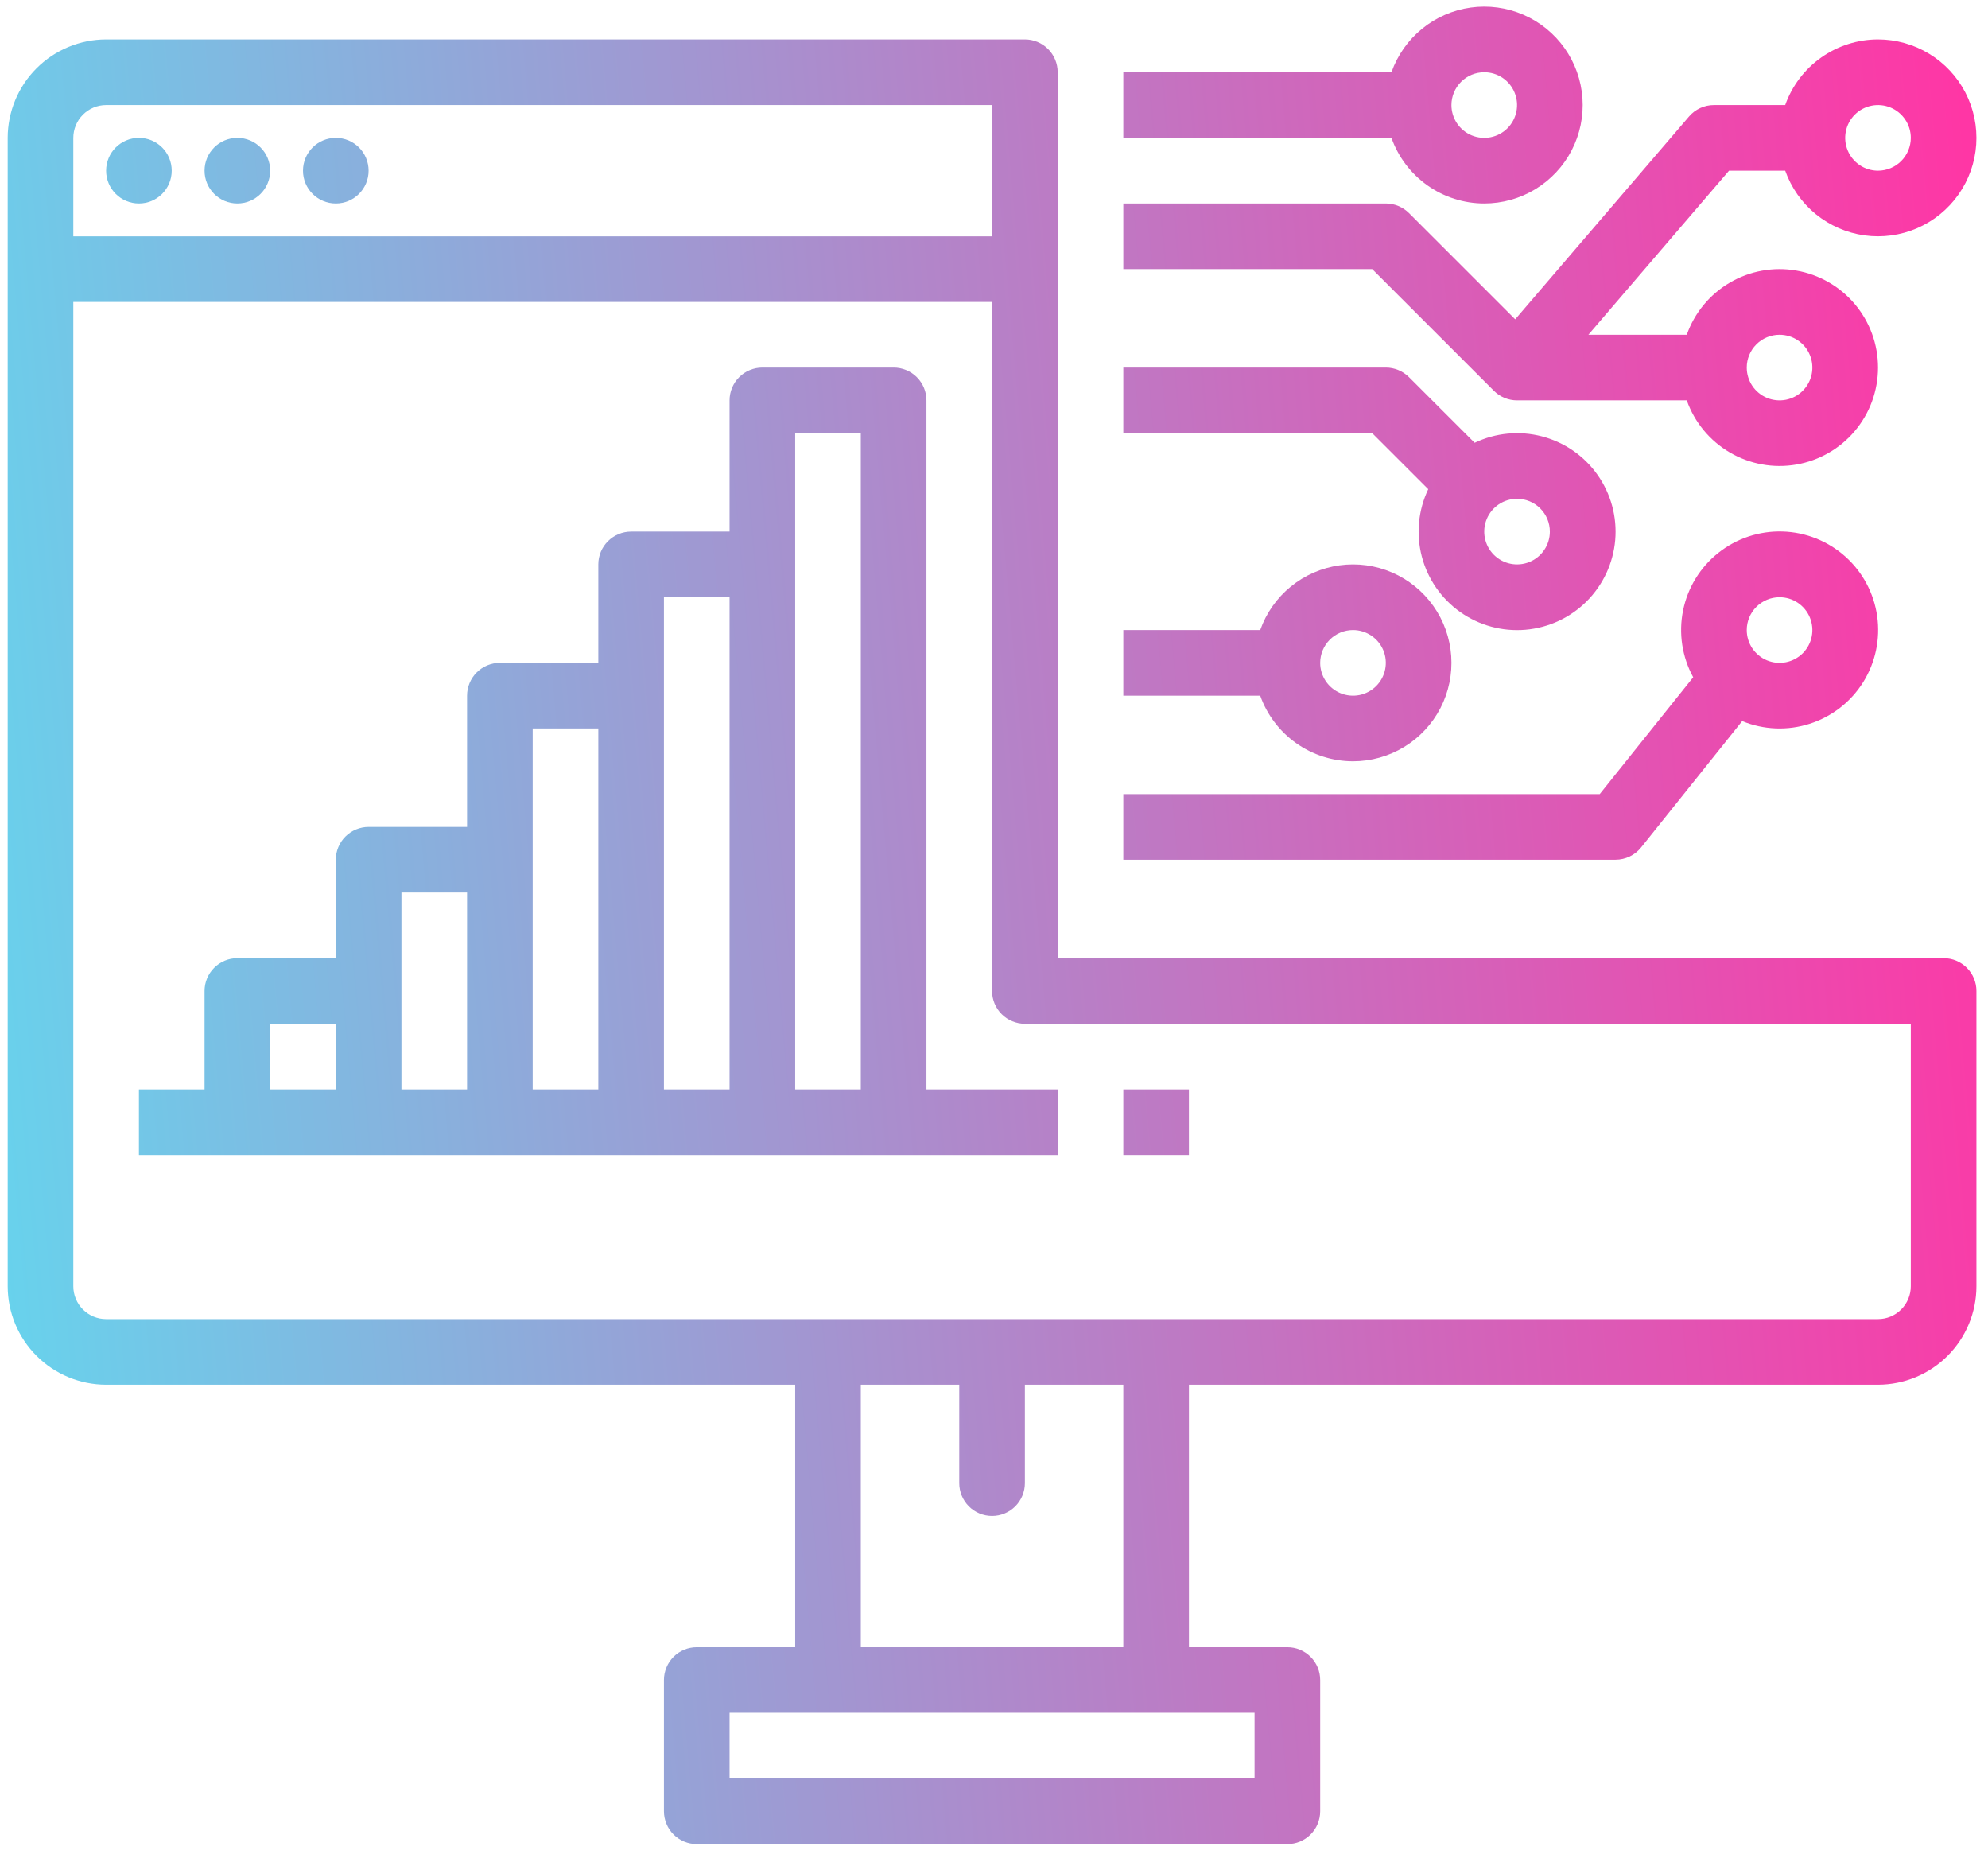 <svg width="107" height="100" viewBox="0 0 107 100" fill="none" xmlns="http://www.w3.org/2000/svg">
<path d="M104.611 51.56H56.928V3.888C56.928 3.656 56.882 3.426 56.793 3.212C56.705 2.998 56.575 2.803 56.41 2.639C56.246 2.475 56.052 2.345 55.837 2.256C55.623 2.168 55.394 2.122 55.162 2.122H5.712C4.308 2.124 2.961 2.682 1.968 3.675C0.974 4.668 0.416 6.015 0.414 7.419V69.216C0.416 70.62 0.974 71.966 1.968 72.96C2.961 73.953 4.308 74.511 5.712 74.513H42.799V88.638H37.501C37.269 88.638 37.04 88.683 36.825 88.772C36.611 88.861 36.416 88.991 36.252 89.155C36.088 89.319 35.958 89.513 35.87 89.728C35.781 89.942 35.735 90.171 35.735 90.403V97.466C35.735 97.698 35.781 97.927 35.87 98.141C35.958 98.356 36.088 98.55 36.252 98.714C36.416 98.878 36.611 99.008 36.825 99.097C37.04 99.186 37.269 99.231 37.501 99.231H69.29C69.522 99.231 69.752 99.186 69.966 99.097C70.18 99.008 70.375 98.878 70.539 98.714C70.703 98.55 70.833 98.356 70.922 98.141C71.01 97.927 71.056 97.698 71.056 97.466V90.403C71.056 90.171 71.01 89.942 70.922 89.728C70.833 89.513 70.703 89.319 70.539 89.155C70.375 88.991 70.18 88.861 69.966 88.772C69.752 88.683 69.522 88.638 69.29 88.638H63.992V74.513H101.079C102.484 74.511 103.83 73.953 104.824 72.96C105.817 71.966 106.376 70.62 106.377 69.216V53.325C106.377 53.093 106.332 52.864 106.243 52.65C106.154 52.435 106.024 52.241 105.86 52.077C105.696 51.913 105.501 51.783 105.287 51.694C105.073 51.605 104.843 51.56 104.611 51.56ZM5.712 5.653H53.396V12.716H3.946V7.419C3.947 6.951 4.133 6.502 4.464 6.171C4.795 5.84 5.244 5.654 5.712 5.653ZM67.524 95.7H39.267V92.169H67.524V95.7ZM60.46 88.638H46.331V74.513H51.63V79.81C51.63 80.278 51.816 80.727 52.147 81.058C52.478 81.389 52.927 81.575 53.396 81.575C53.864 81.575 54.313 81.389 54.644 81.058C54.976 80.727 55.162 80.278 55.162 79.81V74.513H60.46V88.638ZM102.845 69.216C102.845 69.684 102.658 70.133 102.327 70.464C101.996 70.795 101.547 70.981 101.079 70.981H5.712C5.244 70.981 4.795 70.795 4.464 70.464C4.133 70.133 3.947 69.684 3.946 69.216V16.247H53.396V53.325C53.396 53.557 53.441 53.787 53.53 54.001C53.619 54.215 53.749 54.41 53.913 54.574C54.077 54.738 54.272 54.868 54.486 54.956C54.7 55.045 54.93 55.091 55.162 55.091H102.845V69.216Z" fill="url(#paint0_linear_1168_2057)"/>
<path d="M7.478 10.95C8.453 10.95 9.243 10.16 9.243 9.185C9.243 8.209 8.453 7.419 7.478 7.419C6.503 7.419 5.712 8.209 5.712 9.185C5.712 10.16 6.503 10.95 7.478 10.95Z" fill="url(#paint1_linear_1168_2057)"/>
<path d="M12.776 10.95C13.751 10.95 14.542 10.16 14.542 9.185C14.542 8.209 13.751 7.419 12.776 7.419C11.801 7.419 11.01 8.209 11.01 9.185C11.01 10.16 11.801 10.95 12.776 10.95Z" fill="url(#paint2_linear_1168_2057)"/>
<path d="M18.074 10.95C19.049 10.95 19.84 10.16 19.84 9.185C19.84 8.209 19.049 7.419 18.074 7.419C17.099 7.419 16.308 8.209 16.308 9.185C16.308 10.16 17.099 10.95 18.074 10.95Z" fill="url(#paint3_linear_1168_2057)"/>
<path d="M49.864 21.544C49.864 21.312 49.818 21.082 49.729 20.868C49.64 20.654 49.51 20.459 49.346 20.295C49.182 20.131 48.988 20.001 48.773 19.913C48.559 19.824 48.329 19.778 48.097 19.778H41.033C40.801 19.778 40.572 19.824 40.357 19.913C40.143 20.001 39.949 20.131 39.785 20.295C39.62 20.459 39.49 20.654 39.402 20.868C39.313 21.082 39.267 21.312 39.267 21.544V28.606H33.969C33.737 28.606 33.508 28.652 33.293 28.741C33.079 28.83 32.884 28.96 32.72 29.124C32.556 29.288 32.426 29.482 32.337 29.696C32.249 29.911 32.203 30.14 32.203 30.372V35.669H26.905C26.673 35.669 26.443 35.715 26.229 35.803C26.015 35.892 25.82 36.022 25.656 36.186C25.492 36.35 25.362 36.545 25.273 36.759C25.184 36.973 25.139 37.203 25.139 37.435V44.497H19.841C19.609 44.497 19.379 44.543 19.165 44.632C18.951 44.72 18.756 44.85 18.592 45.014C18.428 45.178 18.298 45.373 18.209 45.587C18.12 45.801 18.075 46.031 18.075 46.263V51.56H12.776C12.544 51.56 12.315 51.605 12.101 51.694C11.886 51.783 11.692 51.913 11.528 52.077C11.364 52.241 11.233 52.435 11.145 52.65C11.056 52.864 11.01 53.093 11.01 53.325V58.622H7.478V62.153H56.928V58.622H49.864V21.544ZM14.543 55.091H18.075V58.622H14.543V55.091ZM21.607 48.028H25.139V58.622H21.607V48.028ZM28.671 39.2H32.203V58.622H28.671V39.2ZM35.735 32.138H39.267V58.622H35.735V32.138ZM42.799 58.622V23.31H46.331V58.622H42.799Z" fill="url(#paint4_linear_1168_2057)"/>
<path d="M63.991 58.622H60.46V62.153H63.991V58.622Z" fill="url(#paint5_linear_1168_2057)"/>
<path d="M72.822 40.966C73.794 40.966 74.746 40.699 75.576 40.194C76.406 39.69 77.081 38.967 77.528 38.104C77.975 37.242 78.175 36.273 78.109 35.305C78.042 34.336 77.71 33.404 77.149 32.611C76.588 31.818 75.82 31.195 74.929 30.808C74.038 30.422 73.057 30.289 72.095 30.422C71.133 30.556 70.226 30.951 69.474 31.565C68.721 32.179 68.152 32.988 67.828 33.903H60.46V37.435H67.828C68.194 38.467 68.871 39.36 69.765 39.992C70.659 40.624 71.727 40.965 72.822 40.966ZM72.822 33.903C73.171 33.903 73.513 34.007 73.803 34.201C74.094 34.395 74.32 34.671 74.454 34.993C74.588 35.316 74.623 35.671 74.554 36.013C74.486 36.356 74.318 36.67 74.071 36.917C73.824 37.164 73.509 37.333 73.167 37.401C72.824 37.469 72.469 37.434 72.146 37.3C71.824 37.166 71.548 36.94 71.354 36.65C71.16 36.359 71.056 36.018 71.056 35.669C71.057 35.201 71.243 34.752 71.574 34.421C71.905 34.09 72.354 33.904 72.822 33.903Z" fill="url(#paint6_linear_1168_2057)"/>
<path d="M101.079 2.122C99.984 2.123 98.916 2.464 98.022 3.096C97.127 3.728 96.451 4.621 96.085 5.653H92.249C91.994 5.653 91.742 5.708 91.511 5.815C91.279 5.921 91.074 6.076 90.908 6.27L81.553 17.182L75.837 11.467C75.673 11.303 75.478 11.173 75.264 11.085C75.05 10.996 74.82 10.95 74.588 10.95H60.46V14.481H73.857L80.404 21.027C80.568 21.191 80.762 21.321 80.977 21.41C81.191 21.498 81.421 21.544 81.653 21.544H90.787C91.203 22.722 92.023 23.715 93.101 24.347C94.179 24.979 95.446 25.21 96.678 24.999C97.909 24.788 99.027 24.148 99.832 23.192C100.638 22.237 101.08 21.028 101.08 19.778C101.08 18.529 100.638 17.32 99.832 16.364C99.027 15.409 97.909 14.769 96.678 14.558C95.446 14.346 94.179 14.577 93.101 15.21C92.023 15.842 91.203 16.835 90.787 18.013H85.492L93.061 9.185H96.085C96.409 10.1 96.978 10.909 97.73 11.523C98.483 12.136 99.39 12.532 100.352 12.665C101.314 12.798 102.294 12.665 103.185 12.279C104.077 11.893 104.845 11.269 105.405 10.476C105.966 9.683 106.298 8.752 106.365 7.783C106.431 6.814 106.231 5.846 105.784 4.983C105.338 4.121 104.662 3.398 103.833 2.894C103.003 2.389 102.05 2.122 101.079 2.122ZM95.781 18.013C96.13 18.013 96.472 18.116 96.762 18.31C97.052 18.504 97.279 18.78 97.412 19.103C97.546 19.425 97.581 19.78 97.513 20.123C97.445 20.465 97.277 20.78 97.03 21.027C96.783 21.274 96.468 21.442 96.126 21.51C95.783 21.578 95.428 21.543 95.105 21.41C94.782 21.276 94.507 21.05 94.312 20.759C94.118 20.469 94.015 20.128 94.015 19.778C94.015 19.31 94.202 18.861 94.533 18.53C94.864 18.199 95.313 18.013 95.781 18.013ZM101.079 9.185C100.73 9.185 100.388 9.081 100.098 8.887C99.808 8.693 99.581 8.417 99.448 8.095C99.314 7.772 99.279 7.417 99.347 7.074C99.415 6.732 99.583 6.417 99.83 6.17C100.077 5.924 100.392 5.755 100.735 5.687C101.077 5.619 101.432 5.654 101.755 5.788C102.078 5.921 102.353 6.148 102.547 6.438C102.742 6.728 102.845 7.07 102.845 7.419C102.845 7.887 102.658 8.336 102.327 8.667C101.996 8.998 101.547 9.184 101.079 9.185Z" fill="url(#paint7_linear_1168_2057)"/>
<path d="M79.886 10.95C80.858 10.95 81.811 10.684 82.64 10.179C83.47 9.674 84.145 8.951 84.592 8.089C85.039 7.226 85.24 6.258 85.173 5.289C85.106 4.32 84.774 3.388 84.213 2.595C83.653 1.803 82.885 1.179 81.993 0.793C81.102 0.407 80.122 0.273 79.159 0.407C78.197 0.54 77.29 0.935 76.538 1.549C75.785 2.163 75.216 2.972 74.892 3.888H60.46V7.419H74.892C75.258 8.451 75.935 9.344 76.829 9.976C77.723 10.609 78.791 10.949 79.886 10.95ZM79.886 3.888C80.236 3.888 80.577 3.991 80.868 4.185C81.158 4.379 81.384 4.655 81.518 4.978C81.652 5.3 81.687 5.655 81.619 5.998C81.55 6.34 81.382 6.655 81.135 6.902C80.888 7.149 80.574 7.317 80.231 7.385C79.888 7.453 79.533 7.418 79.211 7.285C78.888 7.151 78.612 6.925 78.418 6.634C78.224 6.344 78.12 6.003 78.12 5.653C78.121 5.185 78.307 4.736 78.638 4.405C78.969 4.074 79.418 3.888 79.886 3.888Z" fill="url(#paint8_linear_1168_2057)"/>
<path d="M76.872 26.324C76.333 27.452 76.21 28.734 76.525 29.944C76.841 31.154 77.573 32.213 78.594 32.935C79.615 33.657 80.858 33.994 82.104 33.888C83.35 33.782 84.518 33.239 85.402 32.355C86.286 31.471 86.829 30.303 86.936 29.058C87.042 27.812 86.704 26.569 85.982 25.549C85.26 24.528 84.2 23.796 82.99 23.481C81.78 23.166 80.498 23.288 79.37 23.827L75.837 20.296C75.673 20.131 75.478 20.002 75.264 19.913C75.05 19.824 74.82 19.778 74.588 19.778H60.46V23.31H73.857L76.872 26.324ZM83.418 28.606C83.418 28.956 83.315 29.297 83.121 29.587C82.927 29.878 82.651 30.104 82.328 30.238C82.006 30.371 81.65 30.406 81.308 30.338C80.965 30.27 80.651 30.102 80.404 29.855C80.157 29.608 79.989 29.293 79.92 28.951C79.852 28.608 79.887 28.253 80.021 27.931C80.154 27.608 80.381 27.332 80.671 27.138C80.962 26.944 81.303 26.841 81.653 26.841C82.121 26.841 82.57 27.027 82.901 27.359C83.232 27.69 83.418 28.138 83.418 28.606Z" fill="url(#paint9_linear_1168_2057)"/>
<path d="M88.33 45.6L93.769 38.803C94.926 39.278 96.213 39.329 97.404 38.947C98.595 38.565 99.613 37.775 100.277 36.716C100.941 35.656 101.21 34.396 101.035 33.158C100.86 31.92 100.253 30.784 99.321 29.95C98.389 29.116 97.193 28.638 95.942 28.601C94.692 28.564 93.469 28.97 92.49 29.747C91.51 30.524 90.836 31.622 90.588 32.848C90.34 34.073 90.533 35.347 91.133 36.444L86.102 42.731H60.46V46.263H86.951C87.216 46.263 87.477 46.203 87.716 46.088C87.954 45.974 88.164 45.807 88.33 45.6ZM95.781 32.138C96.13 32.138 96.472 32.241 96.762 32.435C97.052 32.629 97.279 32.905 97.412 33.228C97.546 33.55 97.581 33.905 97.513 34.248C97.445 34.59 97.277 34.905 97.03 35.152C96.783 35.399 96.468 35.567 96.126 35.635C95.783 35.703 95.428 35.668 95.105 35.535C94.782 35.401 94.507 35.175 94.312 34.884C94.118 34.594 94.015 34.252 94.015 33.903C94.015 33.435 94.202 32.986 94.533 32.655C94.864 32.324 95.313 32.138 95.781 32.138Z" fill="url(#paint10_linear_1168_2057)"/>
<defs>
<linearGradient id="paint0_linear_1168_2057" x1="107.203" y1="21.969" x2="-32.093" y2="34.341" gradientUnits="userSpaceOnUse">
<stop stop-color="#FF36A5"/>
<stop offset="1" stop-color="#40FBFF"/>
</linearGradient>
<linearGradient id="paint1_linear_1168_2057" x1="107.203" y1="21.969" x2="-32.093" y2="34.341" gradientUnits="userSpaceOnUse">
<stop stop-color="#FF36A5"/>
<stop offset="1" stop-color="#40FBFF"/>
</linearGradient>
<linearGradient id="paint2_linear_1168_2057" x1="107.203" y1="21.969" x2="-32.093" y2="34.341" gradientUnits="userSpaceOnUse">
<stop stop-color="#FF36A5"/>
<stop offset="1" stop-color="#40FBFF"/>
</linearGradient>
<linearGradient id="paint3_linear_1168_2057" x1="107.203" y1="21.969" x2="-32.093" y2="34.341" gradientUnits="userSpaceOnUse">
<stop stop-color="#FF36A5"/>
<stop offset="1" stop-color="#40FBFF"/>
</linearGradient>
<linearGradient id="paint4_linear_1168_2057" x1="107.203" y1="21.969" x2="-32.093" y2="34.341" gradientUnits="userSpaceOnUse">
<stop stop-color="#FF36A5"/>
<stop offset="1" stop-color="#40FBFF"/>
</linearGradient>
<linearGradient id="paint5_linear_1168_2057" x1="107.203" y1="21.969" x2="-32.093" y2="34.341" gradientUnits="userSpaceOnUse">
<stop stop-color="#FF36A5"/>
<stop offset="1" stop-color="#40FBFF"/>
</linearGradient>
<linearGradient id="paint6_linear_1168_2057" x1="107.203" y1="21.969" x2="-32.093" y2="34.341" gradientUnits="userSpaceOnUse">
<stop stop-color="#FF36A5"/>
<stop offset="1" stop-color="#40FBFF"/>
</linearGradient>
<linearGradient id="paint7_linear_1168_2057" x1="107.203" y1="21.969" x2="-32.093" y2="34.341" gradientUnits="userSpaceOnUse">
<stop stop-color="#FF36A5"/>
<stop offset="1" stop-color="#40FBFF"/>
</linearGradient>
<linearGradient id="paint8_linear_1168_2057" x1="107.203" y1="21.969" x2="-32.093" y2="34.341" gradientUnits="userSpaceOnUse">
<stop stop-color="#FF36A5"/>
<stop offset="1" stop-color="#40FBFF"/>
</linearGradient>
<linearGradient id="paint9_linear_1168_2057" x1="107.203" y1="21.969" x2="-32.093" y2="34.341" gradientUnits="userSpaceOnUse">
<stop stop-color="#FF36A5"/>
<stop offset="1" stop-color="#40FBFF"/>
</linearGradient>
<linearGradient id="paint10_linear_1168_2057" x1="107.203" y1="21.969" x2="-32.093" y2="34.341" gradientUnits="userSpaceOnUse">
<stop stop-color="#FF36A5"/>
<stop offset="1" stop-color="#40FBFF"/>
</linearGradient>
</defs>
</svg>

